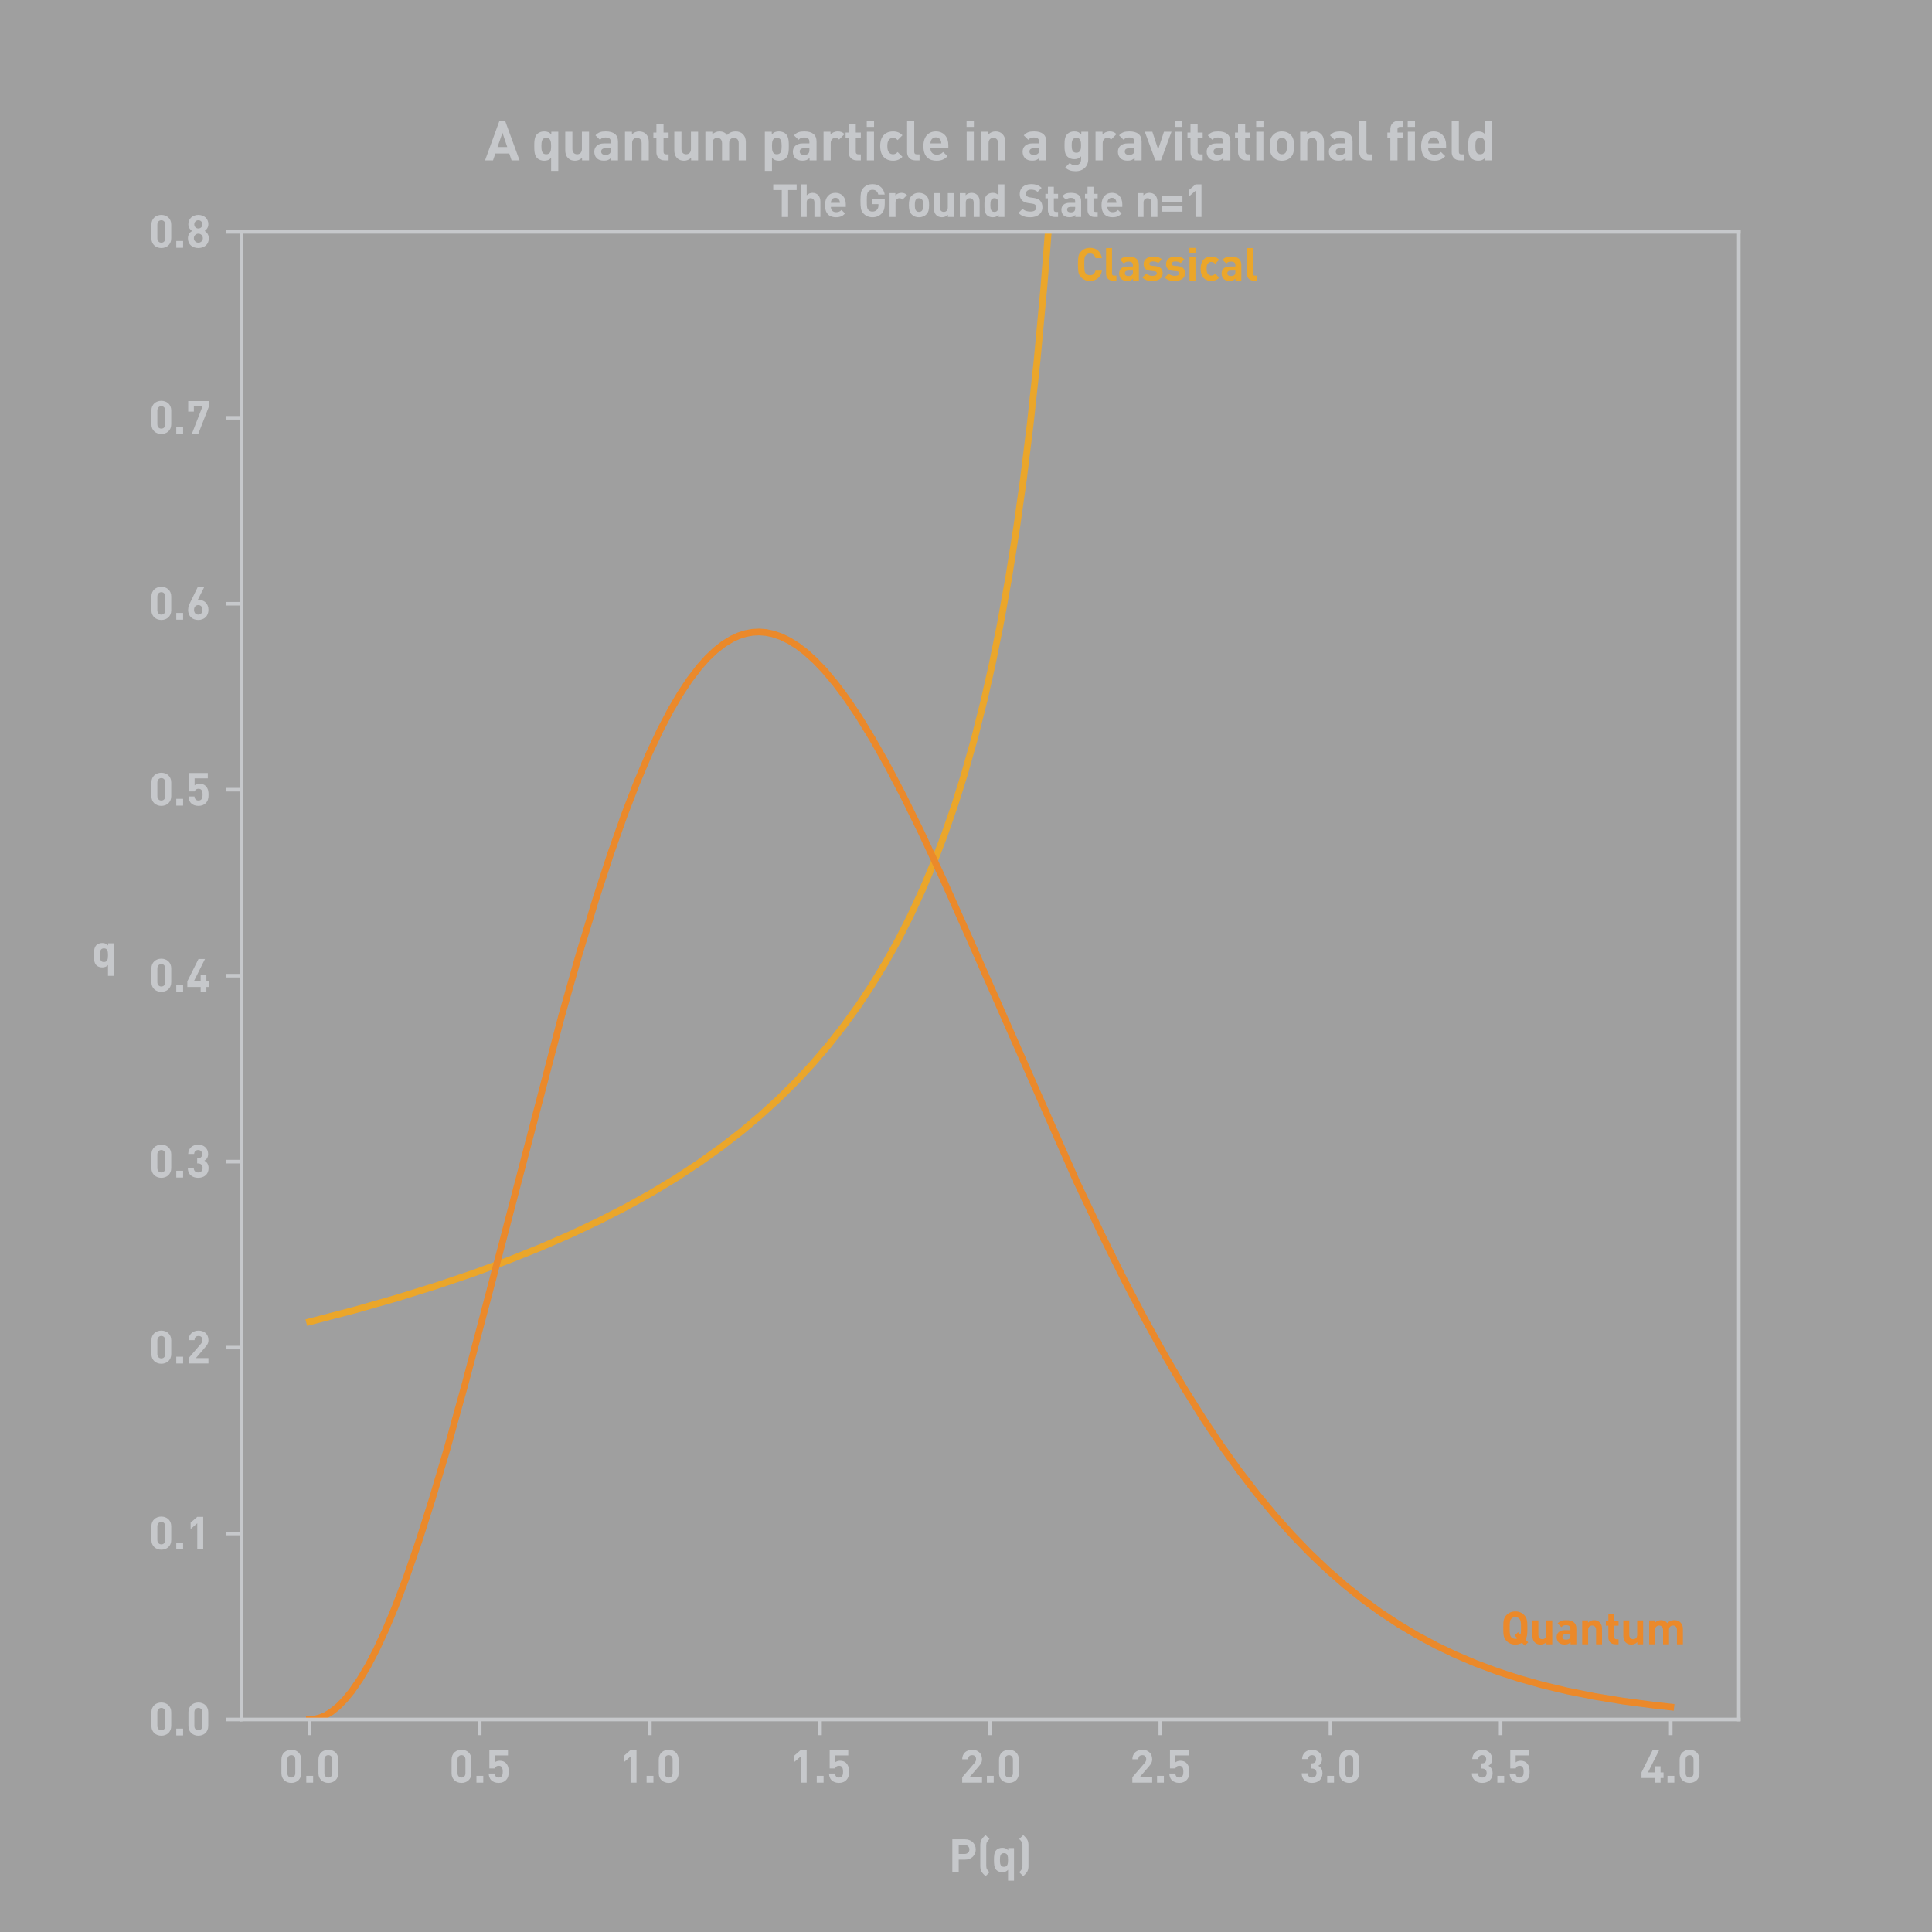 <?xml version="1.0" encoding="utf-8" standalone="no"?>
<!DOCTYPE svg PUBLIC "-//W3C//DTD SVG 1.1//EN"
  "http://www.w3.org/Graphics/SVG/1.1/DTD/svg11.dtd">
<svg xmlns:xlink="http://www.w3.org/1999/xlink" width="432pt" height="432pt" viewBox="0 0 432 432" xmlns="http://www.w3.org/2000/svg" version="1.1">
 <defs>
  <style type="text/css">*{stroke-linejoin: round; stroke-linecap: butt}</style>
 </defs>
 <g id="figure_1">
  <g id="patch_1">
   <path d="M 0 432 
L 432 432 
L 432 0 
L 0 0 
z
" style="fill: #9f9f9f"/>
  </g>
  <g id="axes_1">
   <g id="patch_2">
    <path d="M 54 384.48 
L 388.8 384.48 
L 388.8 51.84 
L 54 51.84 
z
" style="fill: #9f9f9f"/>
   </g>
   <g id="matplotlib.axis_1">
    <g id="xtick_1">
     <g id="line2d_1">
      <defs>
       <path id="m09858860cf" d="M 0 0 
L 0 3.5 
" style="stroke: #c6c8cb; stroke-width: 0.8"/>
      </defs>
      <g>
       <use xlink:href="#m09858860cf" x="69.218" y="384.48" style="fill: #c6c8cb; stroke: #c6c8cb; stroke-width: 0.8"/>
      </g>
     </g>
     <g id="text_1">
      <!-- 0.0 -->
      <g style="fill: #c6c8cb" transform="translate(62.363 398.6) scale(0.1 -0.1)">
       <defs>
        <path id="DINPro-Bold-30" d="M 3123 1318 
L 3123 3238 
C 3123 4109 2483 4595 1741 4595 
C 998 4595 352 4109 352 3238 
L 352 1318 
C 352 448 998 -38 1741 -38 
C 2483 -38 3123 448 3123 1318 
z
M 2291 1325 
C 2291 941 2067 710 1741 710 
C 1414 710 1184 941 1184 1325 
L 1184 3226 
C 1184 3610 1414 3846 1741 3846 
C 2067 3846 2291 3610 2291 3226 
L 2291 1325 
z
" transform="scale(0.016)"/>
        <path id="DINPro-Bold-2e" d="M 1389 0 
L 1389 947 
L 435 947 
L 435 0 
L 1389 0 
z
" transform="scale(0.016)"/>
       </defs>
       <use xlink:href="#DINPro-Bold-30"/>
       <use xlink:href="#DINPro-Bold-2e" x="54.3"/>
       <use xlink:href="#DINPro-Bold-30" x="82.8"/>
      </g>
     </g>
    </g>
    <g id="xtick_2">
     <g id="line2d_2">
      <g>
       <use xlink:href="#m09858860cf" x="107.264" y="384.48" style="fill: #c6c8cb; stroke: #c6c8cb; stroke-width: 0.8"/>
      </g>
     </g>
     <g id="text_2">
      <!-- 0.5 -->
      <g style="fill: #c6c8cb" transform="translate(100.409 398.6) scale(0.1 -0.1)">
       <defs>
        <path id="DINPro-Bold-35" d="M 3162 1536 
C 3162 1965 3110 2394 2752 2752 
C 2566 2938 2278 3059 1901 3059 
C 1594 3059 1338 2944 1216 2829 
L 1216 3808 
L 3059 3808 
L 3059 4557 
L 461 4557 
L 461 1984 
L 1222 1984 
C 1280 2163 1434 2355 1773 2355 
C 2176 2355 2330 2061 2330 1536 
C 2330 1248 2298 1005 2150 858 
C 2048 755 1914 710 1754 710 
C 1408 710 1242 915 1197 1274 
L 365 1274 
C 390 941 454 608 736 326 
C 934 128 1280 -38 1754 -38 
C 2227 -38 2554 128 2758 333 
C 3091 666 3162 1024 3162 1536 
z
" transform="scale(0.016)"/>
       </defs>
       <use xlink:href="#DINPro-Bold-30"/>
       <use xlink:href="#DINPro-Bold-2e" x="54.3"/>
       <use xlink:href="#DINPro-Bold-35" x="82.8"/>
      </g>
     </g>
    </g>
    <g id="xtick_3">
     <g id="line2d_3">
      <g>
       <use xlink:href="#m09858860cf" x="145.309" y="384.48" style="fill: #c6c8cb; stroke: #c6c8cb; stroke-width: 0.8"/>
      </g>
     </g>
     <g id="text_3">
      <!-- 1.0 -->
      <g style="fill: #c6c8cb" transform="translate(138.454 398.6) scale(0.1 -0.1)">
       <defs>
        <path id="DINPro-Bold-31" d="M 2419 0 
L 2419 4557 
L 1587 4557 
L 659 3750 
L 659 2854 
L 1587 3661 
L 1587 0 
L 2419 0 
z
" transform="scale(0.016)"/>
       </defs>
       <use xlink:href="#DINPro-Bold-31"/>
       <use xlink:href="#DINPro-Bold-2e" x="54.3"/>
       <use xlink:href="#DINPro-Bold-30" x="82.8"/>
      </g>
     </g>
    </g>
    <g id="xtick_4">
     <g id="line2d_4">
      <g>
       <use xlink:href="#m09858860cf" x="183.355" y="384.48" style="fill: #c6c8cb; stroke: #c6c8cb; stroke-width: 0.8"/>
      </g>
     </g>
     <g id="text_4">
      <!-- 1.5 -->
      <g style="fill: #c6c8cb" transform="translate(176.5 398.6) scale(0.1 -0.1)">
       <use xlink:href="#DINPro-Bold-31"/>
       <use xlink:href="#DINPro-Bold-2e" x="54.3"/>
       <use xlink:href="#DINPro-Bold-35" x="82.8"/>
      </g>
     </g>
    </g>
    <g id="xtick_5">
     <g id="line2d_5">
      <g>
       <use xlink:href="#m09858860cf" x="221.4" y="384.48" style="fill: #c6c8cb; stroke: #c6c8cb; stroke-width: 0.8"/>
      </g>
     </g>
     <g id="text_5">
      <!-- 2.0 -->
      <g style="fill: #c6c8cb" transform="translate(214.545 398.6) scale(0.1 -0.1)">
       <defs>
        <path id="DINPro-Bold-32" d="M 3149 0 
L 3149 749 
L 1389 749 
L 2662 2227 
C 2976 2592 3149 2829 3149 3270 
C 3149 4090 2573 4595 1766 4595 
C 986 4595 378 4096 378 3264 
L 1210 3264 
C 1210 3706 1491 3846 1766 3846 
C 2118 3846 2317 3616 2317 3277 
C 2317 3066 2246 2925 2080 2726 
L 378 749 
L 378 0 
L 3149 0 
z
" transform="scale(0.016)"/>
       </defs>
       <use xlink:href="#DINPro-Bold-32"/>
       <use xlink:href="#DINPro-Bold-2e" x="54.3"/>
       <use xlink:href="#DINPro-Bold-30" x="82.8"/>
      </g>
     </g>
    </g>
    <g id="xtick_6">
     <g id="line2d_6">
      <g>
       <use xlink:href="#m09858860cf" x="259.445" y="384.48" style="fill: #c6c8cb; stroke: #c6c8cb; stroke-width: 0.8"/>
      </g>
     </g>
     <g id="text_6">
      <!-- 2.5 -->
      <g style="fill: #c6c8cb" transform="translate(252.591 398.6) scale(0.1 -0.1)">
       <use xlink:href="#DINPro-Bold-32"/>
       <use xlink:href="#DINPro-Bold-2e" x="54.3"/>
       <use xlink:href="#DINPro-Bold-35" x="82.8"/>
      </g>
     </g>
    </g>
    <g id="xtick_7">
     <g id="line2d_7">
      <g>
       <use xlink:href="#m09858860cf" x="297.491" y="384.48" style="fill: #c6c8cb; stroke: #c6c8cb; stroke-width: 0.8"/>
      </g>
     </g>
     <g id="text_7">
      <!-- 3.0 -->
      <g style="fill: #c6c8cb" transform="translate(290.636 398.6) scale(0.1 -0.1)">
       <defs>
        <path id="DINPro-Bold-33" d="M 3168 1318 
C 3168 1869 2906 2182 2579 2355 
C 2880 2515 3104 2797 3104 3290 
C 3104 4058 2522 4595 1715 4595 
C 947 4595 339 4109 320 3296 
L 1152 3296 
C 1171 3642 1402 3846 1715 3846 
C 2016 3846 2272 3648 2272 3264 
C 2272 2944 2099 2694 1696 2694 
L 1574 2694 
L 1574 1971 
L 1696 1971 
C 2106 1971 2336 1722 2336 1344 
C 2336 934 2080 710 1722 710 
C 1395 710 1114 896 1101 1306 
L 269 1306 
C 282 352 979 -38 1722 -38 
C 2502 -38 3168 410 3168 1318 
z
" transform="scale(0.016)"/>
       </defs>
       <use xlink:href="#DINPro-Bold-33"/>
       <use xlink:href="#DINPro-Bold-2e" x="54.3"/>
       <use xlink:href="#DINPro-Bold-30" x="82.8"/>
      </g>
     </g>
    </g>
    <g id="xtick_8">
     <g id="line2d_8">
      <g>
       <use xlink:href="#m09858860cf" x="335.536" y="384.48" style="fill: #c6c8cb; stroke: #c6c8cb; stroke-width: 0.8"/>
      </g>
     </g>
     <g id="text_8">
      <!-- 3.5 -->
      <g style="fill: #c6c8cb" transform="translate(328.682 398.6) scale(0.1 -0.1)">
       <use xlink:href="#DINPro-Bold-33"/>
       <use xlink:href="#DINPro-Bold-2e" x="54.3"/>
       <use xlink:href="#DINPro-Bold-35" x="82.8"/>
      </g>
     </g>
    </g>
    <g id="xtick_9">
     <g id="line2d_9">
      <g>
       <use xlink:href="#m09858860cf" x="373.582" y="384.48" style="fill: #c6c8cb; stroke: #c6c8cb; stroke-width: 0.8"/>
      </g>
     </g>
     <g id="text_9">
      <!-- 4.0 -->
      <g style="fill: #c6c8cb" transform="translate(366.727 398.6) scale(0.1 -0.1)">
       <defs>
        <path id="DINPro-Bold-34" d="M 3277 646 
L 3277 1434 
L 2861 1434 
L 2861 2285 
L 2061 2285 
L 2061 1434 
L 1107 1434 
L 2669 4557 
L 1760 4557 
L 198 1434 
L 198 646 
L 2061 646 
L 2061 0 
L 2861 0 
L 2861 646 
L 3277 646 
z
" transform="scale(0.016)"/>
       </defs>
       <use xlink:href="#DINPro-Bold-34"/>
       <use xlink:href="#DINPro-Bold-2e" x="54.3"/>
       <use xlink:href="#DINPro-Bold-30" x="82.8"/>
      </g>
     </g>
    </g>
    <g id="text_10">
     <!-- P(q) -->
     <g style="fill: #c6c8cb" transform="translate(212.096 418.569) scale(0.1 -0.1)">
      <defs>
       <path id="DINPro-Bold-50" d="M 3802 3136 
C 3802 3910 3238 4557 2298 4557 
L 531 4557 
L 531 0 
L 1421 0 
L 1421 1715 
L 2298 1715 
C 3238 1715 3802 2362 3802 3136 
z
M 2912 3136 
C 2912 2765 2656 2515 2253 2515 
L 1421 2515 
L 1421 3763 
L 2253 3763 
C 2656 3763 2912 3507 2912 3136 
z
" transform="scale(0.016)"/>
       <path id="DINPro-Bold-28" d="M 1798 -45 
C 1645 109 1549 198 1440 384 
C 1376 499 1344 678 1344 922 
L 1344 3635 
C 1344 3878 1376 4058 1440 4173 
C 1549 4358 1645 4448 1798 4602 
L 1242 5158 
C 1030 4947 826 4749 678 4499 
C 531 4243 512 3955 512 3674 
L 512 883 
C 512 602 531 314 678 58 
C 826 -192 1030 -390 1242 -602 
L 1798 -45 
z
" transform="scale(0.016)"/>
       <path id="DINPro-Bold-71" d="M 3123 -1222 
L 3123 3334 
L 2310 3334 
L 2310 3021 
C 2080 3277 1837 3373 1485 3373 
C 1158 3373 851 3258 666 3072 
C 333 2739 326 2170 326 1670 
C 326 1171 333 595 666 262 
C 851 77 1152 -38 1478 -38 
C 1818 -38 2074 51 2291 294 
L 2291 -1222 
L 3123 -1222 
z
M 2291 1670 
C 2291 1126 2221 710 1722 710 
C 1222 710 1158 1126 1158 1670 
C 1158 2214 1222 2624 1722 2624 
C 2221 2624 2291 2214 2291 1670 
z
" transform="scale(0.016)"/>
       <path id="DINPro-Bold-29" d="M 1638 883 
L 1638 3674 
C 1638 3955 1619 4243 1472 4499 
C 1325 4749 1120 4947 909 5158 
L 346 4595 
C 499 4442 595 4358 704 4173 
C 768 4058 800 3878 800 3635 
L 800 922 
C 800 678 768 499 704 384 
C 595 198 499 115 346 -38 
L 909 -602 
C 1120 -390 1325 -192 1472 58 
C 1619 314 1638 602 1638 883 
z
" transform="scale(0.016)"/>
      </defs>
      <use xlink:href="#DINPro-Bold-50"/>
      <use xlink:href="#DINPro-Bold-28" x="62.8"/>
      <use xlink:href="#DINPro-Bold-71" x="96.4"/>
      <use xlink:href="#DINPro-Bold-29" x="152.5"/>
     </g>
    </g>
   </g>
   <g id="matplotlib.axis_2">
    <g id="ytick_1">
     <g id="line2d_10">
      <defs>
       <path id="m2bae8031e3" d="M 0 0 
L -3.5 0 
" style="stroke: #c6c8cb; stroke-width: 0.8"/>
      </defs>
      <g>
       <use xlink:href="#m2bae8031e3" x="54" y="384.48" style="fill: #c6c8cb; stroke: #c6c8cb; stroke-width: 0.8"/>
      </g>
     </g>
     <g id="text_11">
      <!-- 0.0 -->
      <g style="fill: #c6c8cb" transform="translate(33.291 388.04) scale(0.1 -0.1)">
       <use xlink:href="#DINPro-Bold-30"/>
       <use xlink:href="#DINPro-Bold-2e" x="54.3"/>
       <use xlink:href="#DINPro-Bold-30" x="82.8"/>
      </g>
     </g>
    </g>
    <g id="ytick_2">
     <g id="line2d_11">
      <g>
       <use xlink:href="#m2bae8031e3" x="54" y="342.9" style="fill: #c6c8cb; stroke: #c6c8cb; stroke-width: 0.8"/>
      </g>
     </g>
     <g id="text_12">
      <!-- 0.1 -->
      <g style="fill: #c6c8cb" transform="translate(33.291 346.46) scale(0.1 -0.1)">
       <use xlink:href="#DINPro-Bold-30"/>
       <use xlink:href="#DINPro-Bold-2e" x="54.3"/>
       <use xlink:href="#DINPro-Bold-31" x="82.8"/>
      </g>
     </g>
    </g>
    <g id="ytick_3">
     <g id="line2d_12">
      <g>
       <use xlink:href="#m2bae8031e3" x="54" y="301.32" style="fill: #c6c8cb; stroke: #c6c8cb; stroke-width: 0.8"/>
      </g>
     </g>
     <g id="text_13">
      <!-- 0.2 -->
      <g style="fill: #c6c8cb" transform="translate(33.291 304.88) scale(0.1 -0.1)">
       <use xlink:href="#DINPro-Bold-30"/>
       <use xlink:href="#DINPro-Bold-2e" x="54.3"/>
       <use xlink:href="#DINPro-Bold-32" x="82.8"/>
      </g>
     </g>
    </g>
    <g id="ytick_4">
     <g id="line2d_13">
      <g>
       <use xlink:href="#m2bae8031e3" x="54" y="259.74" style="fill: #c6c8cb; stroke: #c6c8cb; stroke-width: 0.8"/>
      </g>
     </g>
     <g id="text_14">
      <!-- 0.3 -->
      <g style="fill: #c6c8cb" transform="translate(33.291 263.3) scale(0.1 -0.1)">
       <use xlink:href="#DINPro-Bold-30"/>
       <use xlink:href="#DINPro-Bold-2e" x="54.3"/>
       <use xlink:href="#DINPro-Bold-33" x="82.8"/>
      </g>
     </g>
    </g>
    <g id="ytick_5">
     <g id="line2d_14">
      <g>
       <use xlink:href="#m2bae8031e3" x="54" y="218.16" style="fill: #c6c8cb; stroke: #c6c8cb; stroke-width: 0.8"/>
      </g>
     </g>
     <g id="text_15">
      <!-- 0.4 -->
      <g style="fill: #c6c8cb" transform="translate(33.291 221.72) scale(0.1 -0.1)">
       <use xlink:href="#DINPro-Bold-30"/>
       <use xlink:href="#DINPro-Bold-2e" x="54.3"/>
       <use xlink:href="#DINPro-Bold-34" x="82.8"/>
      </g>
     </g>
    </g>
    <g id="ytick_6">
     <g id="line2d_15">
      <g>
       <use xlink:href="#m2bae8031e3" x="54" y="176.58" style="fill: #c6c8cb; stroke: #c6c8cb; stroke-width: 0.8"/>
      </g>
     </g>
     <g id="text_16">
      <!-- 0.5 -->
      <g style="fill: #c6c8cb" transform="translate(33.291 180.14) scale(0.1 -0.1)">
       <use xlink:href="#DINPro-Bold-30"/>
       <use xlink:href="#DINPro-Bold-2e" x="54.3"/>
       <use xlink:href="#DINPro-Bold-35" x="82.8"/>
      </g>
     </g>
    </g>
    <g id="ytick_7">
     <g id="line2d_16">
      <g>
       <use xlink:href="#m2bae8031e3" x="54" y="135" style="fill: #c6c8cb; stroke: #c6c8cb; stroke-width: 0.8"/>
      </g>
     </g>
     <g id="text_17">
      <!-- 0.6 -->
      <g style="fill: #c6c8cb" transform="translate(33.291 138.56) scale(0.1 -0.1)">
       <defs>
        <path id="DINPro-Bold-36" d="M 3149 1382 
C 3149 2227 2566 2733 1952 2733 
C 1843 2733 1722 2720 1613 2675 
L 2560 4557 
L 1651 4557 
L 691 2586 
C 486 2170 307 1786 307 1370 
C 307 467 922 -38 1728 -38 
C 2534 -38 3149 486 3149 1382 
z
M 2317 1376 
C 2317 954 2067 710 1728 710 
C 1389 710 1139 954 1139 1376 
C 1139 1798 1389 2042 1728 2042 
C 2080 2042 2317 1779 2317 1376 
z
" transform="scale(0.016)"/>
       </defs>
       <use xlink:href="#DINPro-Bold-30"/>
       <use xlink:href="#DINPro-Bold-2e" x="54.3"/>
       <use xlink:href="#DINPro-Bold-36" x="82.8"/>
      </g>
     </g>
    </g>
    <g id="ytick_8">
     <g id="line2d_17">
      <g>
       <use xlink:href="#m2bae8031e3" x="54" y="93.42" style="fill: #c6c8cb; stroke: #c6c8cb; stroke-width: 0.8"/>
      </g>
     </g>
     <g id="text_18">
      <!-- 0.7 -->
      <g style="fill: #c6c8cb" transform="translate(33.291 96.98) scale(0.1 -0.1)">
       <defs>
        <path id="DINPro-Bold-37" d="M 3219 3808 
L 3219 4557 
L 320 4557 
L 320 3091 
L 1114 3091 
L 1114 3808 
L 2317 3808 
L 838 0 
L 1741 0 
L 3219 3808 
z
" transform="scale(0.016)"/>
       </defs>
       <use xlink:href="#DINPro-Bold-30"/>
       <use xlink:href="#DINPro-Bold-2e" x="54.3"/>
       <use xlink:href="#DINPro-Bold-37" x="82.8"/>
      </g>
     </g>
    </g>
    <g id="ytick_9">
     <g id="line2d_18">
      <g>
       <use xlink:href="#m2bae8031e3" x="54" y="51.84" style="fill: #c6c8cb; stroke: #c6c8cb; stroke-width: 0.8"/>
      </g>
     </g>
     <g id="text_19">
      <!-- 0.8 -->
      <g style="fill: #c6c8cb" transform="translate(33.291 55.4) scale(0.1 -0.1)">
       <defs>
        <path id="DINPro-Bold-38" d="M 3200 1325 
C 3200 1882 2874 2182 2624 2349 
C 2854 2509 3136 2810 3136 3296 
C 3136 4102 2502 4595 1741 4595 
C 979 4595 339 4102 339 3296 
C 339 2810 621 2509 851 2349 
C 602 2182 282 1882 282 1325 
C 282 442 934 -38 1741 -38 
C 2547 -38 3200 442 3200 1325 
z
M 2368 1338 
C 2368 986 2093 710 1741 710 
C 1389 710 1114 986 1114 1338 
C 1114 1690 1389 1971 1741 1971 
C 2093 1971 2368 1690 2368 1338 
z
M 2304 3270 
C 2304 2938 2067 2694 1741 2694 
C 1414 2694 1171 2938 1171 3270 
C 1171 3597 1414 3846 1741 3846 
C 2067 3846 2304 3597 2304 3270 
z
" transform="scale(0.016)"/>
       </defs>
       <use xlink:href="#DINPro-Bold-30"/>
       <use xlink:href="#DINPro-Bold-2e" x="54.3"/>
       <use xlink:href="#DINPro-Bold-38" x="82.8"/>
      </g>
     </g>
    </g>
    <g id="text_20">
     <!-- q -->
     <g style="fill: #c6c8cb" transform="translate(20.486 216.251) scale(0.1 -0.1)">
      <use xlink:href="#DINPro-Bold-71"/>
     </g>
    </g>
   </g>
   <g id="line2d_19">
    <path d="M 69.218 295.562 
L 79.272 292.938 
L 88.717 290.248 
L 97.552 287.505 
L 105.778 284.723 
L 113.395 281.922 
L 120.707 278.997 
L 127.41 276.085 
L 133.808 273.067 
L 139.901 269.945 
L 145.69 266.722 
L 151.174 263.404 
L 156.353 259.997 
L 161.228 256.514 
L 165.798 252.968 
L 170.063 249.377 
L 174.024 245.766 
L 177.985 241.848 
L 181.641 237.92 
L 185.297 233.65 
L 188.648 229.388 
L 192 224.743 
L 195.046 220.137 
L 198.093 215.109 
L 200.835 210.165 
L 203.577 204.761 
L 206.319 198.821 
L 208.756 193.015 
L 211.194 186.628 
L 213.631 179.556 
L 215.764 172.703 
L 217.896 165.114 
L 220.029 156.645 
L 221.857 148.548 
L 223.685 139.522 
L 225.513 129.373 
L 227.341 117.849 
L 228.864 106.951 
L 230.388 94.598 
L 231.911 80.433 
L 233.434 63.966 
L 234.653 48.674 
L 235.872 30.961 
L 237.09 10.113 
L 237.66 -1 
L 237.66 -1 
" clip-path="url(#p16b80af2e0)" style="fill: none; stroke: #eba62a; stroke-width: 1.5; stroke-linecap: square"/>
   </g>
   <g id="line2d_20">
    <path d="M 69.218 384.48 
L 70.437 384.373 
L 71.656 384.053 
L 72.874 383.52 
L 74.093 382.775 
L 75.616 381.55 
L 77.14 380.001 
L 78.663 378.134 
L 80.491 375.484 
L 82.319 372.4 
L 84.147 368.895 
L 86.28 364.299 
L 88.412 359.185 
L 90.85 352.748 
L 93.592 344.814 
L 96.638 335.235 
L 99.99 323.904 
L 103.95 309.656 
L 108.825 291.234 
L 125.582 227.15 
L 129.543 213.217 
L 133.199 201.149 
L 136.55 190.872 
L 139.597 182.255 
L 142.339 175.137 
L 145.081 168.656 
L 147.518 163.452 
L 149.955 158.786 
L 152.088 155.154 
L 154.221 151.945 
L 156.353 149.163 
L 158.181 147.118 
L 160.009 145.386 
L 161.837 143.965 
L 163.665 142.851 
L 165.189 142.156 
L 166.712 141.669 
L 168.235 141.387 
L 169.759 141.307 
L 171.282 141.425 
L 172.805 141.738 
L 174.633 142.363 
L 176.461 143.253 
L 178.289 144.399 
L 180.117 145.792 
L 182.25 147.718 
L 184.383 149.952 
L 186.82 152.861 
L 189.257 156.126 
L 192 160.193 
L 195.046 165.158 
L 198.398 171.102 
L 202.054 178.087 
L 206.014 186.147 
L 210.889 196.616 
L 216.982 210.286 
L 240.746 264.219 
L 246.23 275.813 
L 251.41 286.237 
L 255.98 294.959 
L 260.55 303.205 
L 264.815 310.454 
L 269.081 317.261 
L 273.041 323.185 
L 277.002 328.727 
L 280.963 333.894 
L 284.923 338.694 
L 288.884 343.138 
L 292.845 347.239 
L 296.805 351.011 
L 300.766 354.469 
L 304.727 357.631 
L 308.687 360.512 
L 312.648 363.132 
L 316.914 365.679 
L 321.179 367.962 
L 325.444 370.004 
L 330.014 371.945 
L 334.889 373.762 
L 339.764 375.344 
L 344.943 376.794 
L 350.427 378.103 
L 356.52 379.32 
L 362.918 380.368 
L 369.926 381.291 
L 373.582 381.693 
L 373.582 381.693 
" clip-path="url(#p16b80af2e0)" style="fill: none; stroke: #eb892a; stroke-width: 1.5; stroke-linecap: square"/>
   </g>
   <g id="patch_3">
    <path d="M 54 384.48 
L 54 51.84 
" style="fill: none; stroke: #c6c8cb; stroke-width: 0.8; stroke-linejoin: miter; stroke-linecap: square"/>
   </g>
   <g id="patch_4">
    <path d="M 388.8 384.48 
L 388.8 51.84 
" style="fill: none; stroke: #c6c8cb; stroke-width: 0.8; stroke-linejoin: miter; stroke-linecap: square"/>
   </g>
   <g id="patch_5">
    <path d="M 54 384.48 
L 388.8 384.48 
" style="fill: none; stroke: #c6c8cb; stroke-width: 0.8; stroke-linejoin: miter; stroke-linecap: square"/>
   </g>
   <g id="patch_6">
    <path d="M 54 51.84 
L 388.8 51.84 
" style="fill: none; stroke: #c6c8cb; stroke-width: 0.8; stroke-linejoin: miter; stroke-linecap: square"/>
   </g>
   <g id="text_21">
    <!-- The Ground State n=1 -->
    <g style="fill: #c6c8cb" transform="translate(172.591 48.514) scale(0.1 -0.1)">
     <defs>
      <path id="DINPro-Bold-54" d="M 3462 3763 
L 3462 4557 
L 192 4557 
L 192 3763 
L 1382 3763 
L 1382 0 
L 2272 0 
L 2272 3763 
L 3462 3763 
z
" transform="scale(0.016)"/>
      <path id="DINPro-Bold-68" d="M 3213 0 
L 3213 2157 
C 3213 2861 2829 3373 2099 3373 
C 1805 3373 1523 3258 1299 3027 
L 1299 4557 
L 467 4557 
L 467 0 
L 1299 0 
L 1299 2035 
C 1299 2470 1574 2624 1837 2624 
C 2099 2624 2381 2477 2381 2035 
L 2381 0 
L 3213 0 
z
" transform="scale(0.016)"/>
      <path id="DINPro-Bold-65" d="M 3206 1408 
L 3206 1779 
C 3206 2694 2682 3373 1754 3373 
C 890 3373 301 2758 301 1670 
C 301 320 1056 -38 1843 -38 
C 2445 -38 2771 147 3110 486 
L 2605 979 
C 2394 768 2214 666 1850 666 
C 1382 666 1120 979 1120 1408 
L 3206 1408 
z
M 2387 1978 
L 1120 1978 
C 1126 2125 1146 2214 1197 2336 
C 1286 2534 1472 2682 1754 2682 
C 2035 2682 2221 2534 2310 2336 
C 2362 2214 2381 2125 2387 1978 
z
" transform="scale(0.016)"/>
      <path id="DINPro-Bold-20" transform="scale(0.016)"/>
      <path id="DINPro-Bold-47" d="M 3776 1869 
L 3776 2534 
L 2054 2534 
L 2054 1792 
L 2893 1792 
L 2893 1619 
C 2893 1370 2822 1165 2688 1011 
C 2528 838 2317 755 2054 755 
C 1811 755 1619 832 1485 992 
C 1306 1203 1267 1382 1267 2278 
C 1267 3181 1318 3347 1485 3558 
C 1626 3718 1818 3802 2054 3802 
C 2496 3802 2765 3578 2874 3136 
L 3770 3136 
C 3648 3930 3091 4595 2054 4595 
C 1568 4595 1158 4429 826 4096 
C 627 3898 506 3674 454 3411 
C 403 3155 378 2778 378 2278 
C 378 1779 403 1402 454 1146 
C 506 890 627 659 826 461 
C 1158 128 1568 -38 2054 -38 
C 2566 -38 2989 122 3341 480 
C 3654 813 3776 1203 3776 1869 
z
" transform="scale(0.016)"/>
      <path id="DINPro-Bold-72" d="M 2906 3059 
C 2675 3290 2445 3373 2118 3373 
C 1760 3373 1440 3206 1280 3014 
L 1280 3334 
L 467 3334 
L 467 0 
L 1299 0 
L 1299 2010 
C 1299 2432 1581 2624 1837 2624 
C 2042 2624 2150 2554 2278 2426 
L 2906 3059 
z
" transform="scale(0.016)"/>
      <path id="DINPro-Bold-6f" d="M 3149 1670 
C 3149 2272 3072 2650 2771 2963 
C 2566 3181 2227 3373 1734 3373 
C 1242 3373 909 3181 704 2963 
C 403 2650 326 2272 326 1670 
C 326 1062 403 685 704 371 
C 909 154 1242 -38 1734 -38 
C 2227 -38 2566 154 2771 371 
C 3072 685 3149 1062 3149 1670 
z
M 2317 1670 
C 2317 1325 2298 1030 2125 858 
C 2029 762 1901 710 1734 710 
C 1568 710 1446 762 1350 858 
C 1178 1030 1158 1325 1158 1670 
C 1158 2016 1178 2304 1350 2477 
C 1446 2573 1568 2624 1734 2624 
C 1901 2624 2029 2573 2125 2477 
C 2298 2304 2317 2016 2317 1670 
z
" transform="scale(0.016)"/>
      <path id="DINPro-Bold-75" d="M 3200 0 
L 3200 3334 
L 2368 3334 
L 2368 1318 
C 2368 864 2074 710 1811 710 
C 1549 710 1261 864 1261 1318 
L 1261 3334 
L 429 3334 
L 429 1203 
C 429 838 499 525 768 256 
C 954 70 1222 -38 1555 -38 
C 1862 -38 2170 77 2387 307 
L 2387 0 
L 3200 0 
z
" transform="scale(0.016)"/>
      <path id="DINPro-Bold-6e" d="M 3238 0 
L 3238 2131 
C 3238 2496 3168 2810 2899 3078 
C 2714 3264 2445 3373 2112 3373 
C 1805 3373 1498 3258 1280 3027 
L 1280 3334 
L 467 3334 
L 467 0 
L 1299 0 
L 1299 2016 
C 1299 2470 1594 2624 1856 2624 
C 2118 2624 2406 2470 2406 2016 
L 2406 0 
L 3238 0 
z
" transform="scale(0.016)"/>
      <path id="DINPro-Bold-64" d="M 3123 0 
L 3123 4557 
L 2291 4557 
L 2291 3040 
C 2074 3283 1818 3373 1478 3373 
C 1152 3373 851 3258 666 3072 
C 333 2739 326 2170 326 1670 
C 326 1171 333 595 666 262 
C 851 77 1158 -38 1485 -38 
C 1837 -38 2080 58 2310 314 
L 2310 0 
L 3123 0 
z
M 2291 1670 
C 2291 1126 2221 710 1722 710 
C 1222 710 1158 1126 1158 1670 
C 1158 2214 1222 2624 1722 2624 
C 2221 2624 2291 2214 2291 1670 
z
" transform="scale(0.016)"/>
      <path id="DINPro-Bold-53" d="M 3475 1344 
C 3475 1747 3366 2080 3123 2310 
C 2931 2490 2669 2605 2253 2662 
L 1715 2739 
C 1530 2765 1382 2835 1293 2918 
C 1197 3008 1158 3130 1158 3245 
C 1158 3558 1389 3821 1862 3821 
C 2163 3821 2509 3782 2797 3507 
L 3360 4064 
C 2970 4442 2515 4595 1888 4595 
C 902 4595 301 4026 301 3213 
C 301 2829 410 2534 627 2317 
C 832 2118 1120 1997 1510 1939 
L 2061 1862 
C 2272 1830 2374 1786 2464 1702 
C 2560 1613 2605 1478 2605 1318 
C 2605 954 2323 755 1798 755 
C 1376 755 986 851 698 1139 
L 122 563 
C 570 109 1094 -38 1786 -38 
C 2739 -38 3475 461 3475 1344 
z
" transform="scale(0.016)"/>
      <path id="DINPro-Bold-74" d="M 1965 0 
L 1965 704 
L 1664 704 
C 1466 704 1376 813 1376 1005 
L 1376 2605 
L 1965 2605 
L 1965 3238 
L 1376 3238 
L 1376 4224 
L 544 4224 
L 544 3238 
L 192 3238 
L 192 2605 
L 544 2605 
L 544 954 
C 544 480 832 0 1510 0 
L 1965 0 
z
" transform="scale(0.016)"/>
      <path id="DINPro-Bold-61" d="M 2989 0 
L 2989 2195 
C 2989 2976 2502 3373 1568 3373 
C 1011 3373 691 3270 365 2912 
L 896 2394 
C 1069 2592 1216 2669 1536 2669 
C 1978 2669 2157 2509 2157 2144 
L 2157 1978 
L 1370 1978 
C 595 1978 230 1542 230 1011 
C 230 717 326 448 506 262 
C 704 64 979 -32 1357 -32 
C 1741 -32 1952 64 2176 288 
L 2176 0 
L 2989 0 
z
M 2157 1229 
C 2157 1024 2125 890 2035 806 
C 1888 666 1741 646 1510 646 
C 1184 646 1030 800 1030 1030 
C 1030 1267 1197 1408 1498 1408 
L 2157 1408 
L 2157 1229 
z
" transform="scale(0.016)"/>
      <path id="DINPro-Bold-3d" d="M 3155 2131 
L 3155 2912 
L 320 2912 
L 320 2131 
L 3155 2131 
z
M 3155 742 
L 3155 1523 
L 320 1523 
L 320 742 
L 3155 742 
z
" transform="scale(0.016)"/>
     </defs>
     <use xlink:href="#DINPro-Bold-54"/>
     <use xlink:href="#DINPro-Bold-68" x="57.1"/>
     <use xlink:href="#DINPro-Bold-65" x="114"/>
     <use xlink:href="#DINPro-Bold-20" x="168.8"/>
     <use xlink:href="#DINPro-Bold-47" x="192"/>
     <use xlink:href="#DINPro-Bold-72" x="255.7"/>
     <use xlink:href="#DINPro-Bold-6f" x="301.2"/>
     <use xlink:href="#DINPro-Bold-75" x="355.5"/>
     <use xlink:href="#DINPro-Bold-6e" x="412.8"/>
     <use xlink:href="#DINPro-Bold-64" x="470.1"/>
     <use xlink:href="#DINPro-Bold-20" x="526.2"/>
     <use xlink:href="#DINPro-Bold-53" x="549.4"/>
     <use xlink:href="#DINPro-Bold-74" x="608.5"/>
     <use xlink:href="#DINPro-Bold-61" x="643.7"/>
     <use xlink:href="#DINPro-Bold-74" x="697.1"/>
     <use xlink:href="#DINPro-Bold-65" x="732.3"/>
     <use xlink:href="#DINPro-Bold-20" x="787.1"/>
     <use xlink:href="#DINPro-Bold-6e" x="810.3"/>
     <use xlink:href="#DINPro-Bold-3d" x="867.6"/>
     <use xlink:href="#DINPro-Bold-31" x="921.9"/>
    </g>
   </g>
   <g id="text_22">
    <!-- Classical -->
    <g style="fill: #eba62a" transform="translate(240.423 62.761) scale(0.1 -0.1)">
     <defs>
      <path id="DINPro-Bold-43" d="M 3731 1402 
L 2829 1402 
C 2733 1011 2490 755 2061 755 
C 1818 755 1626 832 1491 992 
C 1306 1190 1267 1395 1267 2278 
C 1267 3162 1306 3366 1491 3565 
C 1626 3725 1818 3802 2061 3802 
C 2490 3802 2733 3546 2829 3155 
L 3731 3155 
C 3578 4083 2931 4595 2054 4595 
C 1568 4595 1158 4429 826 4096 
C 627 3898 506 3674 454 3411 
C 403 3155 378 2778 378 2278 
C 378 1779 403 1402 454 1146 
C 506 890 627 659 826 461 
C 1158 128 1568 -38 2054 -38 
C 2925 -38 3578 474 3731 1402 
z
" transform="scale(0.016)"/>
      <path id="DINPro-Bold-6c" d="M 1882 0 
L 1882 704 
L 1562 704 
C 1350 704 1267 806 1267 1005 
L 1267 4557 
L 435 4557 
L 435 954 
C 435 480 723 0 1408 0 
L 1882 0 
z
" transform="scale(0.016)"/>
      <path id="DINPro-Bold-73" d="M 2976 1050 
C 2976 1613 2643 1965 1984 2029 
L 1459 2080 
C 1165 2106 1114 2246 1114 2368 
C 1114 2534 1254 2688 1587 2688 
C 1875 2688 2170 2637 2362 2464 
L 2874 2982 
C 2554 3283 2118 3373 1600 3373 
C 922 3373 314 3002 314 2310 
C 314 1696 685 1434 1286 1376 
L 1811 1325 
C 2074 1299 2163 1184 2163 1018 
C 2163 768 1862 672 1574 672 
C 1318 672 960 710 685 986 
L 141 442 
C 563 19 1037 -38 1562 -38 
C 2349 -38 2976 314 2976 1050 
z
" transform="scale(0.016)"/>
      <path id="DINPro-Bold-69" d="M 1299 0 
L 1299 3334 
L 467 3334 
L 467 0 
L 1299 0 
z
M 1306 3904 
L 1306 4582 
L 454 4582 
L 454 3904 
L 1306 3904 
z
" transform="scale(0.016)"/>
      <path id="DINPro-Bold-63" d="M 2893 416 
L 2330 973 
C 2157 787 2010 710 1792 710 
C 1594 710 1440 781 1318 928 
C 1190 1088 1133 1318 1133 1670 
C 1133 2022 1190 2246 1318 2406 
C 1440 2554 1594 2624 1792 2624 
C 2010 2624 2157 2547 2330 2362 
L 2893 2925 
C 2598 3232 2253 3373 1792 3373 
C 1126 3373 301 3021 301 1670 
C 301 320 1126 -38 1792 -38 
C 2253 -38 2598 109 2893 416 
z
" transform="scale(0.016)"/>
     </defs>
     <use xlink:href="#DINPro-Bold-43"/>
     <use xlink:href="#DINPro-Bold-6c" x="62"/>
     <use xlink:href="#DINPro-Bold-61" x="94.5"/>
     <use xlink:href="#DINPro-Bold-73" x="147.9"/>
     <use xlink:href="#DINPro-Bold-73" x="198"/>
     <use xlink:href="#DINPro-Bold-69" x="248.1"/>
     <use xlink:href="#DINPro-Bold-63" x="275.6"/>
     <use xlink:href="#DINPro-Bold-61" x="323.6"/>
     <use xlink:href="#DINPro-Bold-6c" x="377"/>
    </g>
   </g>
   <g id="text_23">
    <!-- Quantum -->
    <g style="fill: #eb892a" transform="translate(335.536 367.667) scale(0.1 -0.1)">
     <defs>
      <path id="DINPro-Bold-51" d="M 3853 275 
L 3462 666 
C 3750 1088 3744 1594 3744 2278 
C 3744 3066 3750 3635 3290 4096 
C 2970 4416 2579 4595 2061 4595 
C 1542 4595 1146 4416 826 4096 
C 365 3635 378 3066 378 2278 
C 378 1491 365 922 826 461 
C 1146 141 1542 -38 2061 -38 
C 2419 -38 2726 45 2982 211 
L 3386 -192 
L 3853 275 
z
M 2854 2278 
C 2854 1818 2842 1555 2771 1357 
L 2432 1696 
L 1958 1229 
L 2355 838 
C 2272 781 2170 755 2061 755 
C 1818 755 1613 851 1485 998 
C 1312 1190 1267 1402 1267 2278 
C 1267 3155 1312 3366 1485 3558 
C 1613 3706 1818 3802 2061 3802 
C 2304 3802 2502 3706 2630 3558 
C 2803 3366 2854 3155 2854 2278 
z
" transform="scale(0.016)"/>
      <path id="DINPro-Bold-6d" d="M 5178 0 
L 5178 2131 
C 5178 2496 5082 2810 4813 3078 
C 4627 3264 4326 3373 3994 3373 
C 3578 3373 3277 3245 2995 2950 
C 2784 3238 2483 3373 2112 3373 
C 1805 3373 1498 3251 1280 3027 
L 1280 3334 
L 467 3334 
L 467 0 
L 1299 0 
L 1299 2016 
C 1299 2470 1594 2624 1856 2624 
C 2118 2624 2406 2470 2406 2016 
L 2406 0 
L 3238 0 
L 3238 2035 
C 3238 2470 3539 2624 3795 2624 
C 4058 2624 4346 2470 4346 2016 
L 4346 0 
L 5178 0 
z
" transform="scale(0.016)"/>
     </defs>
     <use xlink:href="#DINPro-Bold-51"/>
     <use xlink:href="#DINPro-Bold-75" x="64.3"/>
     <use xlink:href="#DINPro-Bold-61" x="121.6"/>
     <use xlink:href="#DINPro-Bold-6e" x="175"/>
     <use xlink:href="#DINPro-Bold-74" x="232.3"/>
     <use xlink:href="#DINPro-Bold-75" x="267.5"/>
     <use xlink:href="#DINPro-Bold-6d" x="324.8"/>
    </g>
   </g>
   <g id="text_24">
    <!-- A quantum particle in a gravitational field -->
    <g style="fill: #c6c8cb" transform="translate(108.395 35.861) scale(0.12 -0.12)">
     <defs>
      <path id="DINPro-Bold-41" d="M 4051 0 
L 2387 4557 
L 1690 4557 
L 32 0 
L 960 0 
L 1235 806 
L 2854 806 
L 3123 0 
L 4051 0 
z
M 2618 1555 
L 1485 1555 
L 2061 3213 
L 2618 1555 
z
" transform="scale(0.016)"/>
      <path id="DINPro-Bold-70" d="M 3258 1670 
C 3258 2170 3251 2739 2918 3072 
C 2733 3258 2432 3373 2106 3373 
C 1754 3373 1504 3277 1274 3021 
L 1274 3334 
L 467 3334 
L 467 -1222 
L 1299 -1222 
L 1299 294 
C 1517 51 1766 -38 2106 -38 
C 2432 -38 2733 77 2918 262 
C 3251 595 3258 1171 3258 1670 
z
M 2426 1670 
C 2426 1126 2362 710 1862 710 
C 1363 710 1299 1126 1299 1670 
C 1299 2214 1363 2624 1862 2624 
C 2362 2624 2426 2214 2426 1670 
z
" transform="scale(0.016)"/>
      <path id="DINPro-Bold-67" d="M 3085 122 
L 3085 3334 
L 2278 3334 
L 2278 3021 
C 2048 3277 1818 3373 1466 3373 
C 1139 3373 851 3264 666 3078 
C 352 2765 326 2342 326 1760 
C 326 1178 352 749 666 435 
C 851 250 1133 141 1459 141 
C 1786 141 2035 230 2253 474 
L 2253 134 
C 2253 -205 2080 -557 1581 -557 
C 1299 -557 1114 -480 928 -301 
L 410 -826 
C 755 -1158 1107 -1261 1619 -1261 
C 2515 -1261 3085 -678 3085 122 
z
M 2253 1760 
C 2253 1318 2195 890 1702 890 
C 1210 890 1158 1318 1158 1760 
C 1158 2202 1210 2624 1702 2624 
C 2195 2624 2253 2202 2253 1760 
z
" transform="scale(0.016)"/>
      <path id="DINPro-Bold-76" d="M 3130 3334 
L 2253 3334 
L 1581 1274 
L 902 3334 
L 26 3334 
L 1254 0 
L 1907 0 
L 3130 3334 
z
" transform="scale(0.016)"/>
      <path id="DINPro-Bold-66" d="M 2016 2605 
L 2016 3238 
L 1402 3238 
L 1402 3603 
C 1402 3795 1491 3904 1690 3904 
L 2016 3904 
L 2016 4608 
L 1542 4608 
C 864 4608 570 4128 570 3654 
L 570 3238 
L 224 3238 
L 224 2605 
L 570 2605 
L 570 0 
L 1402 0 
L 1402 2605 
L 2016 2605 
z
" transform="scale(0.016)"/>
     </defs>
     <use xlink:href="#DINPro-Bold-41"/>
     <use xlink:href="#DINPro-Bold-20" x="63.8"/>
     <use xlink:href="#DINPro-Bold-71" x="87"/>
     <use xlink:href="#DINPro-Bold-75" x="143.1"/>
     <use xlink:href="#DINPro-Bold-61" x="200.4"/>
     <use xlink:href="#DINPro-Bold-6e" x="253.8"/>
     <use xlink:href="#DINPro-Bold-74" x="311.1"/>
     <use xlink:href="#DINPro-Bold-75" x="346.3"/>
     <use xlink:href="#DINPro-Bold-6d" x="403.6"/>
     <use xlink:href="#DINPro-Bold-20" x="491.2"/>
     <use xlink:href="#DINPro-Bold-70" x="514.4"/>
     <use xlink:href="#DINPro-Bold-61" x="570.4"/>
     <use xlink:href="#DINPro-Bold-72" x="623.8"/>
     <use xlink:href="#DINPro-Bold-74" x="669.3"/>
     <use xlink:href="#DINPro-Bold-69" x="704.5"/>
     <use xlink:href="#DINPro-Bold-63" x="732"/>
     <use xlink:href="#DINPro-Bold-6c" x="780"/>
     <use xlink:href="#DINPro-Bold-65" x="812.5"/>
     <use xlink:href="#DINPro-Bold-20" x="867.3"/>
     <use xlink:href="#DINPro-Bold-69" x="890.5"/>
     <use xlink:href="#DINPro-Bold-6e" x="918"/>
     <use xlink:href="#DINPro-Bold-20" x="975.3"/>
     <use xlink:href="#DINPro-Bold-61" x="998.5"/>
     <use xlink:href="#DINPro-Bold-20" x="1051.9"/>
     <use xlink:href="#DINPro-Bold-67" x="1075.1"/>
     <use xlink:href="#DINPro-Bold-72" x="1130.6"/>
     <use xlink:href="#DINPro-Bold-61" x="1176.1"/>
     <use xlink:href="#DINPro-Bold-76" x="1229.5"/>
     <use xlink:href="#DINPro-Bold-69" x="1278.8"/>
     <use xlink:href="#DINPro-Bold-74" x="1306.3"/>
     <use xlink:href="#DINPro-Bold-61" x="1341.5"/>
     <use xlink:href="#DINPro-Bold-74" x="1394.9"/>
     <use xlink:href="#DINPro-Bold-69" x="1430.1"/>
     <use xlink:href="#DINPro-Bold-6f" x="1457.6"/>
     <use xlink:href="#DINPro-Bold-6e" x="1511.9"/>
     <use xlink:href="#DINPro-Bold-61" x="1569.2"/>
     <use xlink:href="#DINPro-Bold-6c" x="1622.6"/>
     <use xlink:href="#DINPro-Bold-20" x="1655.1"/>
     <use xlink:href="#DINPro-Bold-66" x="1678.3"/>
     <use xlink:href="#DINPro-Bold-69" x="1712.5"/>
     <use xlink:href="#DINPro-Bold-65" x="1740"/>
     <use xlink:href="#DINPro-Bold-6c" x="1794.8"/>
     <use xlink:href="#DINPro-Bold-64" x="1827.3"/>
    </g>
   </g>
  </g>
 </g>
 <defs>
  <clipPath id="p16b80af2e0">
   <rect x="54" y="51.84" width="334.8" height="332.64"/>
  </clipPath>
 </defs>
</svg>
